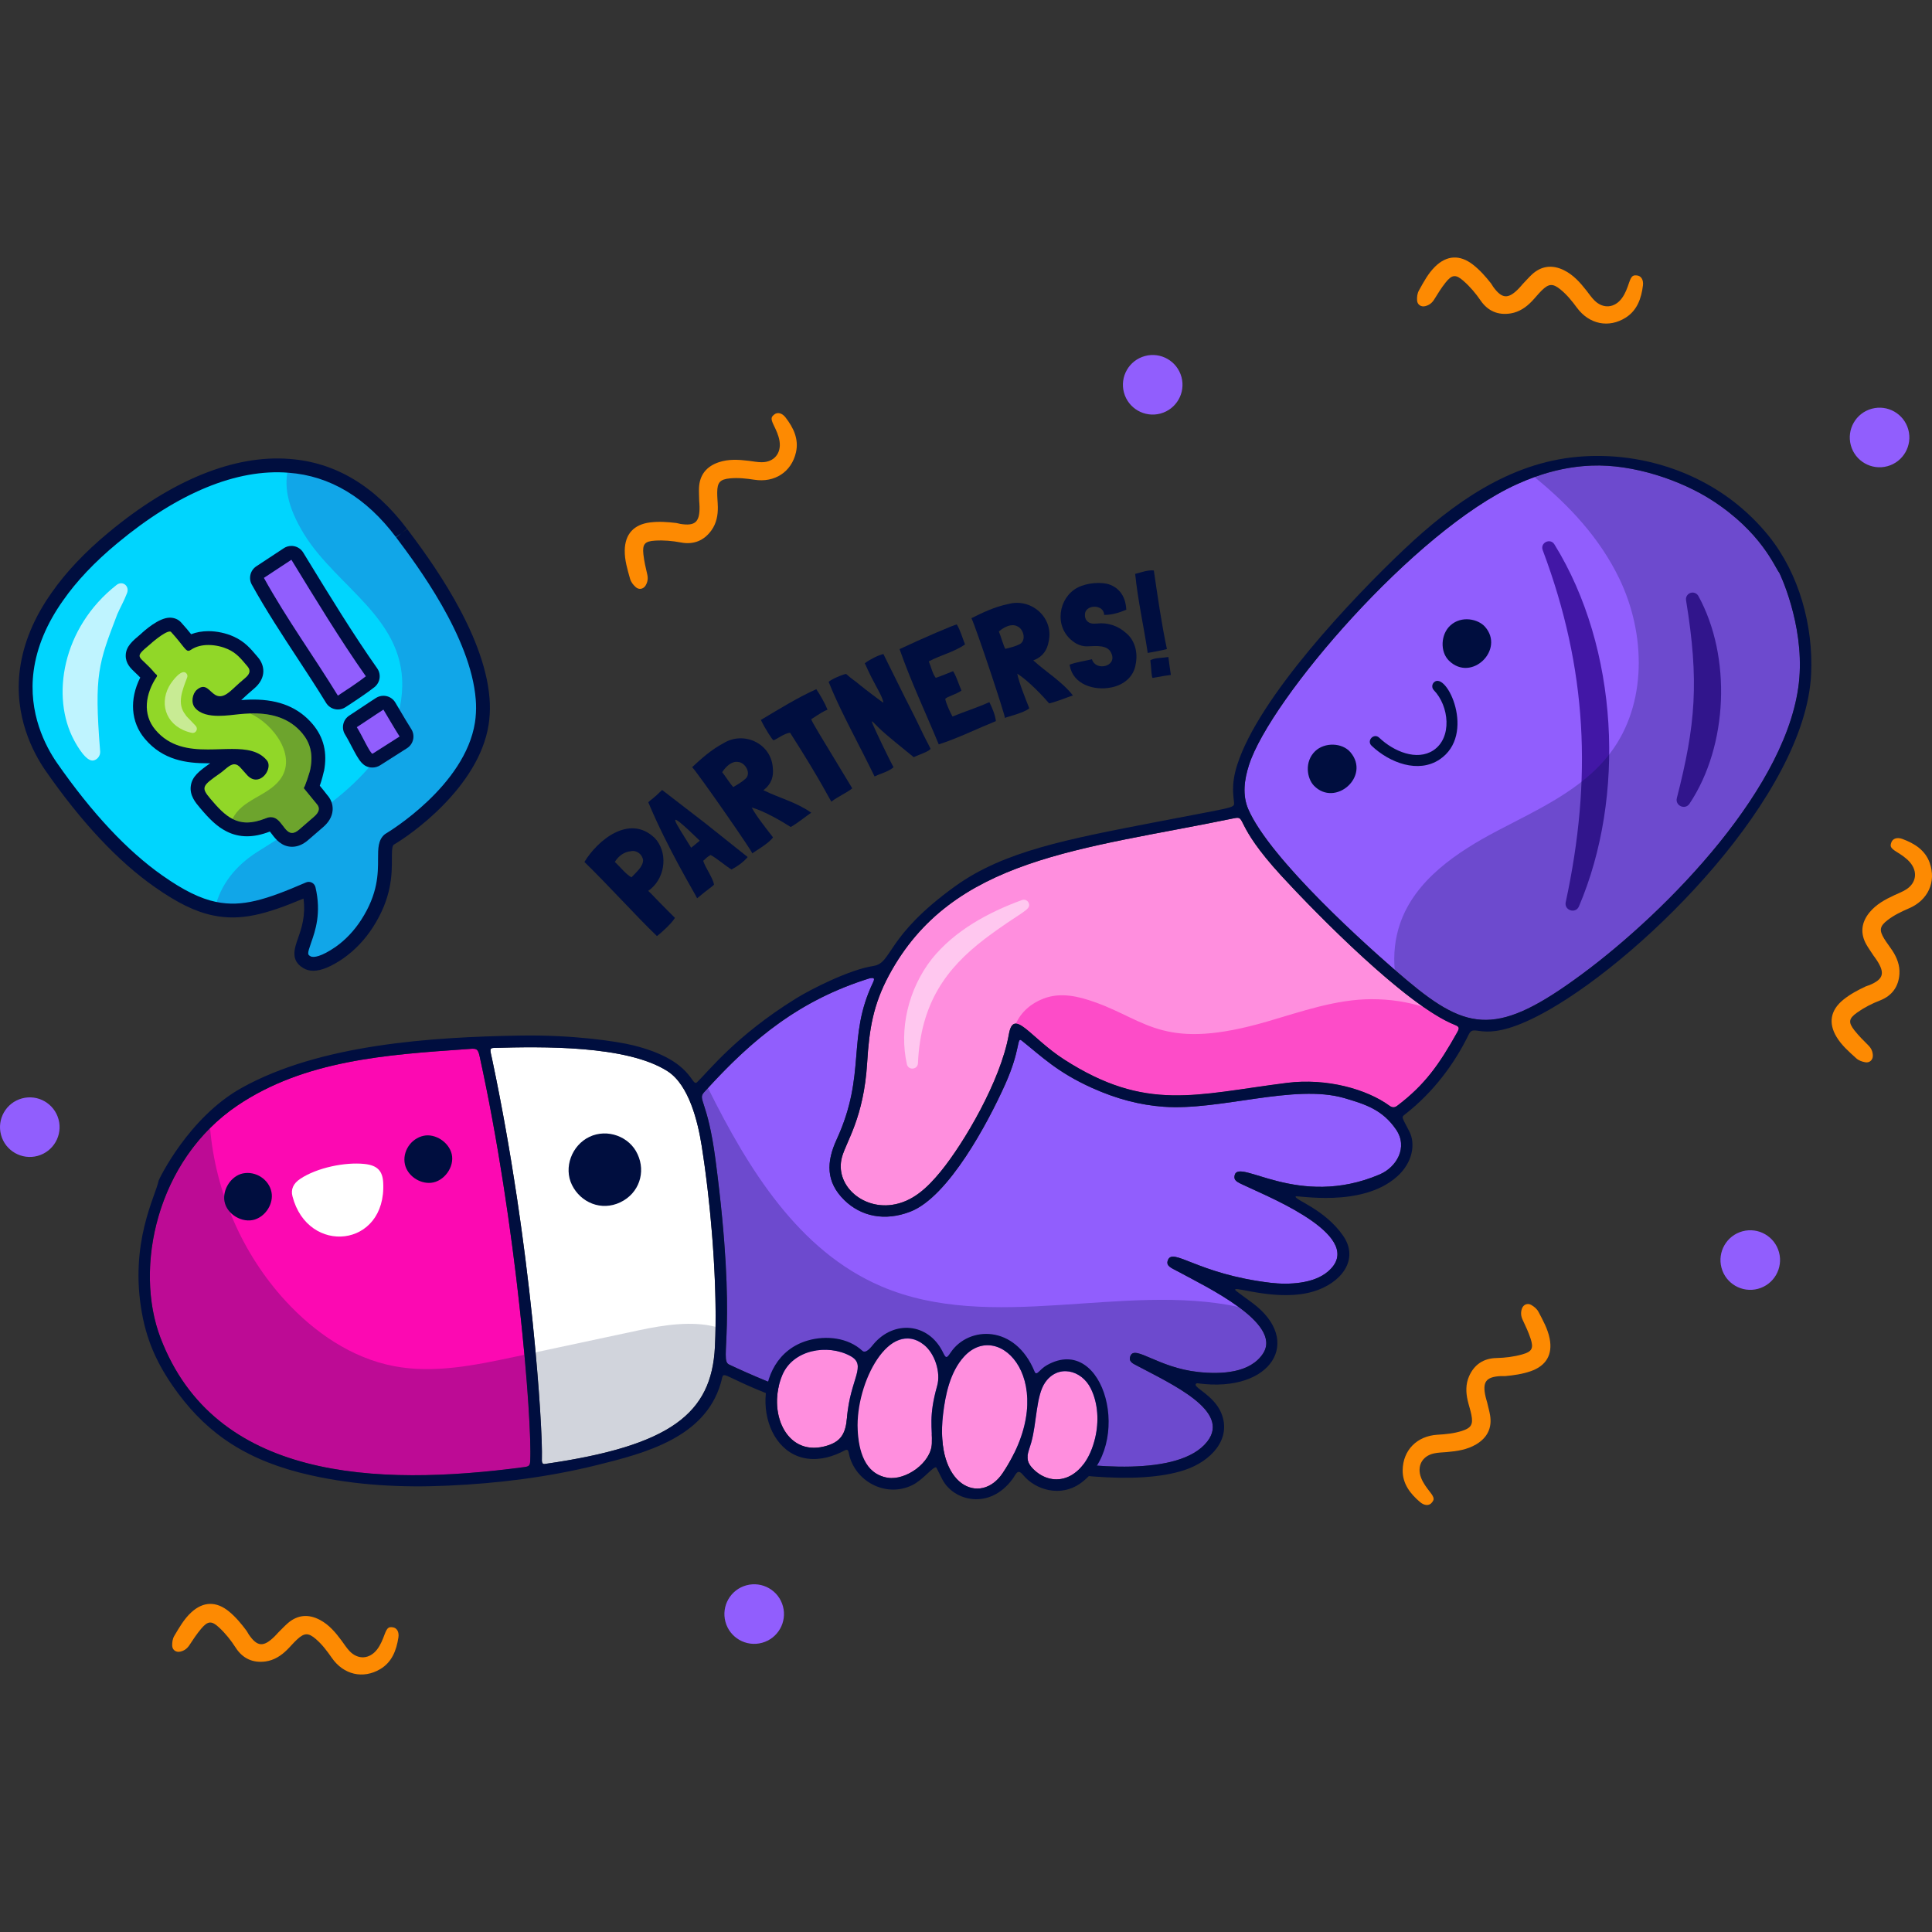 <?xml version="1.0" encoding="UTF-8"?>
<!-- Generator: Adobe Illustrator 25.3.1, SVG Export Plug-In . SVG Version: 6.00 Build 0)  -->
<svg xmlns="http://www.w3.org/2000/svg" xmlns:xlink="http://www.w3.org/1999/xlink" version="1.1" id="Capa_1" x="0px" y="0px" viewBox="0 0 512 512" style="enable-background:new 0 0 512 512;" xml:space="preserve" width="512" height="512">
<rect x="0" y="0" width="512" height="512" fill="#333333" stroke="none"/>
<g>
	<g>
		<g>
			<g>
				<path style="fill:#FC09B2;" d="M127.09,279.854c6.013,27.305,9.907,57.473,11.89,79.174c1.237,13.611,1.734,23.892,1.536,28.052      c-0.064,1.31-0.252,1.529-1.575,1.714c-39.637,5.288-82.079,3.276-96.401-34.247c-6.192-16.221-2.351-40.178,13.132-55.581      c2.164-2.185,4.592-4.187,7.232-5.979c17.829-12.036,39.589-13.481,60.688-14.953      C126.068,277.855,126.605,277.619,127.09,279.854z"/>
				<g>
					<path style="fill:#915EFD;" d="M476.844,179.697c-2.307,28.322-34.852,61.656-57.681,78.524       c-22.095,16.329-29.992,15.283-46.271,1.589c-0.99-0.83-2.083-1.775-3.278-2.8c-12.047-10.451-33.571-30.571-38.783-42.506       c-1.649-3.777-1.092-7.895,0.183-11.833c5.655-17.454,43.845-62.032,70.933-74.327c1.545-0.71,3.108-1.349,4.702-1.921       c4.809-1.729,9.845-2.835,15.162-3.036c11.054-0.439,23.693,3.9,31.908,9.204c13.06,8.435,16.592,17.661,17.801,19.198       C471.622,151.905,478.021,165.226,476.844,179.697z"/>
					<path style="fill:#915EFD;" d="M365.63,311.236c-21.678,9.263-37.392-4.502-38.435,0.234c-0.361,1.644,0.965,1.879,4.162,3.404       c5.551,2.638,31.088,13.107,20.559,22.097c-3.762,3.23-10.328,3.565-15.22,2.983c-19.573-2.341-25.965-9.589-27.226-5.9       c-0.541,1.535,1.132,2.027,2.776,2.939c3.664,2.002,10.62,5.42,15.989,9.357c5.337,3.905,9.081,8.315,6.494,12.32       c-3.377,5.218-11.045,5.587-17.207,4.922c-10.623-1.158-16.697-7.145-17.925-4.315c-0.666,1.512,0.619,2.074,1.5,2.534       c9.533,5.073,25.138,12.1,18.853,20.194c-7.388,9.536-32.084,6.707-43.96,4.503c-27.429-5.091-58.35-13.335-82.78-24.893       c-2.749-1.298,2.388-8.869-3.612-54.393c-2.095-15.881-4.833-15.742-2.968-17.803c0.33-0.366,0.66-0.732,0.997-1.085       c12.436-13.614,24.795-23.433,42.76-29.052c0.277-0.098,0.586-0.097,0.875-0.103c0.524,0.012,0.385,0.612,0.152,1.079       c-7.135,14.861-1.665,24.245-9.701,41.734c-2.739,5.955-2.877,11.238,2.051,16.063c4.378,4.275,10.672,5.703,17.542,3.02       c10.096-3.957,20.544-23.618,25.045-33.644c4.202-9.35,3.063-12.735,4.408-11.667c5.374,4.292,9.409,8.355,18.557,12.508       c6.703,3.019,12.844,4.568,19.004,5.023c14.991,1.111,34.68-6.147,47.934-2.291c5.582,1.634,10.099,3.073,13.686,8.287       C373.243,304.072,370.069,309.342,365.63,311.236z"/>
				</g>
				<path style="fill:#FF8EDE;" d="M386.173,273.57c-4.746,8.472-8.528,13.897-15.914,19.479c-0.668,0.509-1.317,0.507-2.039-0.028      c-5.95-4.345-16.56-7.404-27.276-6.039c-24.14,3.066-37.197,7.753-58.888-6.18c-6.524-4.188-10.582-9.472-12.83-9.532      c-0.904-0.028-1.507,0.791-1.863,2.822c-2.171,12.396-12.008,28.95-18.019,36.315c-3.567,4.369-7.539,8.15-13.033,8.904      c-8.053,1.101-15.143-5.462-13.175-12.675c1.121-4.124,5.782-10.401,6.667-25.011c0.546-8.925,1.605-15.353,5.749-23.104      c16.778-31.309,51.012-33.309,91.411-41.661c3.526-0.736-0.271,1.18,12.578,15.192c7.479,8.145,24.644,25.715,37.629,34.786      c3.052,2.112,5.858,3.772,8.268,4.728C386.72,272.081,386.837,272.366,386.173,273.57z"/>
				<g>
					<path style="fill:#4217A6;" d="M411.936,144.266c17.083,27.62,18.89,66.887,6.501,95.937c-0.878,2.054-3.974,1.056-3.503-1.12       c7.015-32.542,5.777-61.7-6.099-93.288C408.09,143.834,410.833,142.491,411.936,144.266z"/>
					<path style="fill:#4217A6;" d="M450.086,157.944c8.784,15.996,7.931,39.617-2.349,55.049c-1.158,1.739-3.875,0.526-3.355-1.497       c4.989-19.425,5.938-30.993,2.44-52.41l-0.002-0.016c-0.156-0.955,0.492-1.856,1.448-2.013       C449.019,156.935,449.738,157.313,450.086,157.944z"/>
				</g>
				<g>
					<path style="fill:#FFFFFF;" d="M185.969,303.746c2.168,13.627,3.888,32.6,3.656,47.875c-0.025,1.842-0.087,3.637-0.167,5.36       c-0.882,17.508-11.515,26.174-45.121,30.99c-0.737,0.087-0.772-0.641-0.73-1.552c0.103-3.224-0.334-13.517-1.675-28.036       c-1.834-20.216-5.376-48.637-11.5-77.624c-0.561-2.604-0.82-3.017,0.538-3.056c12.429-0.341,35.117-0.779,45.943,6.181       C182.558,287.514,184.926,297.125,185.969,303.746z"/>
					<g>
						<path style="fill:#FFFFFF;" d="M96.583,308.459c3.43,0.355,4.811,1.853,4.97,4.975c0.881,17.26-19.961,19.342-24.039,3.619        c-0.482-1.86,0.19-3.403,2.04-4.638C84.041,309.418,91.476,307.929,96.583,308.459z"/>
					</g>
				</g>
				<g style="opacity:0.5;">
					<path style="fill:#FC09B2;" d="M386.173,273.57c-4.746,8.472-8.528,13.897-15.914,19.479c-0.668,0.509-1.317,0.507-2.039-0.028       c-5.95-4.345-16.56-7.404-27.276-6.039c-24.14,3.066-37.197,7.753-58.888-6.18c-6.524-4.188-10.582-9.472-12.83-9.532       c1.352-3.05,4.017-5.374,7.286-6.621c4.66-1.804,9.503-0.568,14.016,1.068c13.582,4.933,18.207,12.867,45.275,5.004       c9.08-2.637,18.175-5.897,27.639-5.928c4.919-0.014,9.57,0.713,13.73,2.045c3.052,2.112,5.858,3.772,8.268,4.728       C386.72,272.081,386.837,272.366,386.173,273.57z"/>
				</g>
				<path style="opacity:0.5;fill:#FFFFFF;" d="M260.976,248.819c-10.217,7.817-16.969,16.982-17.71,32.931l-0.002,0.028      c-0.08,1.717-2.547,1.935-2.927,0.258c-2.085-9.232,0.322-19.902,6.635-27.945c6.034-7.475,14.922-12.318,23.879-15.574      c0.725-0.263,1.526,0.111,1.789,0.835C273.331,241.25,270.647,241.52,260.976,248.819z"/>
				<g style="opacity:0.25;">
					<path style="fill:#000E3F;" d="M334.729,358.67c-3.377,5.218-11.045,5.587-17.207,4.922       c-10.623-1.158-16.697-7.145-17.925-4.315c-0.666,1.512,0.619,2.074,1.5,2.534c9.533,5.073,25.138,12.1,18.853,20.194       c-7.388,9.536-32.084,6.707-43.96,4.503c-27.429-5.091-58.35-13.335-82.78-24.893c-2.749-1.298,2.388-8.869-3.612-54.393       c-2.095-15.881-4.833-15.742-2.968-17.803c0.33-0.366,0.66-0.732,0.997-1.085c10.678,21.482,24,43.145,45.831,52.523       c29.265,12.571,64.24-1.038,94.777,5.492C333.572,350.255,337.316,354.666,334.729,358.67z"/>
					<path style="fill:#000E3F;" d="M476.844,179.697c-2.307,28.322-34.852,61.656-57.681,78.524       c-22.095,16.329-29.992,15.283-46.271,1.589c-0.99-0.83-2.083-1.775-3.278-2.8c-0.348-4.113,0.039-8.216,1.412-12.217       c3.955-11.566,15.056-18.995,25.867-24.666c10.818-5.691,22.536-10.882,29.903-20.635c9.757-12.937,9.379-31.537,2.349-46.132       c-5.125-10.647-13.251-19.445-22.497-26.937c4.809-1.729,9.845-2.835,15.162-3.036c11.054-0.439,23.693,3.9,31.908,9.204       c13.06,8.435,16.592,17.661,17.801,19.198C471.622,151.905,478.021,165.226,476.844,179.697z"/>
					<path style="fill:#000E3F;" d="M138.979,359.028c1.237,13.611,1.734,23.892,1.536,28.052c-0.064,1.31-0.252,1.529-1.575,1.714       c-39.637,5.288-82.079,3.276-96.401-34.247c-6.192-16.221-2.351-40.178,13.132-55.581c1.442,16.868,8.496,33.267,19.964,45.757       c7.684,8.373,17.536,15.159,28.706,17.307c10.64,2.056,21.588-0.228,32.206-2.488       C137.358,359.37,138.169,359.199,138.979,359.028z"/>
				</g>
				<g style="opacity:0.18;">
					<path style="fill:#000E3F;" d="M189.626,351.621c-0.025,1.842-0.087,3.637-0.167,5.36       c-0.882,17.508-11.515,26.174-45.121,30.99c-0.737,0.087-0.772-0.641-0.73-1.552c0.103-3.224-0.334-13.517-1.675-28.036       c9.117-1.941,18.226-3.895,27.354-5.842C175.865,351.13,183.355,350.003,189.626,351.621z"/>
				</g>
			</g>
			<g>
				<path style="fill:#000E3F;" d="M468.761,142.073c-2.81-3.49-6.034-6.623-9.583-9.343c-11.671-8.895-26.658-12.988-41.228-11.656      c-18.067,1.65-32.938,12.326-45.771,24.442c-13.639,12.883-38.608,39.217-44.329,57.253c-1.715,5.409-0.895,8.425-0.808,9.988      c0.077,1.438-0.145,1.104-20.898,5.136c-23.237,4.504-40.002,7.647-52.857,16.857c-18.641,13.374-16.73,20.463-21.811,21.234      c-6.319,0.964-16.514,6.12-20.588,8.653c-15.988,9.923-23.156,19.307-26.122,22.128c-1.636,1.549-0.853-5.771-16.963-9.742      c-4.524-1.111-16.216-2.818-29.927-2.586c-23.651,0.389-53.136,2.325-73.851,13.873c-14.082,7.843-21.909,24.229-21.989,24.574      c-0.82,4.145-7.802,16.504-4.41,35.177c1.508,8.299,4.714,14.664,9.614,21.253c8.147,10.942,18.617,17.972,35.108,21.649      c12.003,2.679,24.159,3.309,36.403,2.747c13.248-0.597,26.521-2.242,39.405-5.437c12.817-3.165,28.589-7.282,32.818-21.603      c1.197-3.998-1.272-2.528,14.573,3.527c24.37,9.334,83.524,27.509,108.322,19.402c7.046-2.311,12.656-8.257,9.758-15.173      c-1.913-4.544-7.051-6.581-6.767-7.526c0.101-0.371,0.46-0.33,0.741-0.284c19.357,2.572,27.916-11.291,14.227-21.375      c-4.808-3.537-4.596-3.329-4.447-3.562c0.415-0.633,11.602,3.273,20.617,0.601c7.37-2.172,12.345-8.435,7.945-14.789      c-4.869-7.041-12.877-9.494-12.593-10.405c0.149-0.443,17.534,3.138,26.922-5.315c4.181-3.75,4.87-8.725,3.221-11.918      c-1.98-3.864-2.18-3.738-1.204-4.488c7.617-5.95,13.133-13.407,16.944-21.212c1.723-3.501,3.535,3.585,21.238-6.512      c26.047-14.851,68.012-57.058,69.499-89.012C480.565,165.778,476.767,152.027,468.761,142.073z M140.516,387.08      c-0.064,1.31-0.252,1.528-1.575,1.714c-39.637,5.288-82.079,3.276-96.401-34.247c-7.069-18.498-1.065-47.085,20.363-61.561      c17.829-12.036,39.589-13.481,60.688-14.953c2.477-0.177,3.013-0.413,3.499,1.821      C136.874,324.261,141.042,376.252,140.516,387.08z M189.458,356.982c-0.882,17.508-11.515,26.174-45.121,30.99      c-0.737,0.087-0.772-0.641-0.73-1.552c0.255-7.719-2.653-55.865-13.176-105.66c-0.561-2.604-0.82-3.017,0.538-3.056      c12.429-0.341,35.117-0.779,45.943,6.181c5.645,3.63,8.013,13.241,9.056,19.863      C188.394,319.019,190.265,340.999,189.458,356.982z M365.63,311.236c-21.678,9.263-37.392-4.502-38.435,0.234      c-0.361,1.644,0.965,1.879,4.162,3.404c5.551,2.638,31.088,13.107,20.559,22.097c-3.762,3.23-10.328,3.565-15.22,2.983      c-19.573-2.341-25.964-9.589-27.226-5.9c-0.541,1.535,1.132,2.027,2.776,2.939c7.303,3.984,27.685,13.623,22.484,21.677      c-3.377,5.218-11.045,5.587-17.207,4.922c-10.623-1.158-16.697-7.145-17.925-4.315c-0.666,1.512,0.619,2.074,1.5,2.534      c9.533,5.073,25.138,12.1,18.853,20.194c-7.388,9.536-32.084,6.706-43.96,4.503c-27.429-5.091-58.35-13.335-82.78-24.893      c-2.749-1.298,2.388-8.869-3.612-54.393c-2.095-15.881-4.833-15.742-2.968-17.803c12.771-14.176,25.31-24.371,43.756-30.137      c0.277-0.098,0.586-0.097,0.875-0.103c0.524,0.012,0.385,0.612,0.152,1.079c-7.135,14.861-1.665,24.245-9.701,41.734      c-2.738,5.955-2.877,11.238,2.051,16.063c4.378,4.275,10.672,5.703,17.542,3.021c10.096-3.957,20.544-23.618,25.045-33.644      c4.202-9.35,3.063-12.735,4.408-11.667c5.374,4.292,9.409,8.355,18.557,12.507c6.703,3.019,12.844,4.568,19.004,5.023      c14.992,1.111,34.68-6.147,47.934-2.291c5.582,1.634,10.099,3.073,13.687,8.287C373.243,304.072,370.069,309.342,365.63,311.236      z M386.173,273.57c-4.746,8.472-8.528,13.897-15.914,19.479c-0.668,0.509-1.317,0.507-2.039-0.028      c-5.95-4.345-16.56-7.404-27.276-6.039c-24.14,3.066-37.197,7.753-58.888-6.18c-9.12-5.85-13.429-13.868-14.693-6.71      c-2.171,12.396-12.008,28.95-18.019,36.315c-3.567,4.369-7.539,8.15-13.033,8.904c-8.053,1.101-15.143-5.462-13.175-12.675      c1.121-4.124,5.782-10.401,6.667-25.011c0.546-8.925,1.605-15.353,5.749-23.104c16.778-31.309,51.012-33.309,91.411-41.661      c3.526-0.736-0.27,1.18,12.578,15.193c9.218,10.049,33.184,34.43,45.898,39.513C386.719,272.081,386.837,272.366,386.173,273.57      z M476.844,179.697c-2.306,28.322-34.851,61.656-57.681,78.525c-22.095,16.329-29.992,15.282-46.271,1.589      c-10.898-9.178-36.326-32.191-42.061-45.305c-1.649-3.777-1.092-7.895,0.183-11.833c5.655-17.454,43.845-62.032,70.933-74.327      c6.218-2.829,12.782-4.686,19.864-4.957c11.054-0.439,23.693,3.901,31.908,9.205c13.06,8.435,16.592,17.661,17.801,19.198      C471.622,151.905,478.021,165.226,476.844,179.697z"/>
				<path style="fill:#000E3F;" d="M156.207,301.274c-4.664,2.223-6.922,8.138-4.614,12.785c2.293,4.617,7.74,6.98,12.799,4.564      c5.019-2.397,6.792-8.019,4.564-12.755C166.839,301.189,160.947,299.014,156.207,301.274z"/>
				<path style="fill:#000E3F;" d="M380.011,180.823c-0.582,0.563-0.597,1.491-0.034,2.073c4.071,4.204,4.927,12.616-0.128,15.954      c-4.393,2.867-10.516,0.293-14.345-3.352c-1.413-1.34-3.422,0.789-2.023,2.123c4.817,4.585,12.398,7.376,17.984,3.674      C391.381,194.751,383.33,177.633,380.011,180.823z"/>
				<path style="fill:#000E3F;" d="M384.386,165.724c-2.583,2.32-2.824,6.982-0.392,9.363c5.964,5.84,14.89-2.962,9.54-8.998      C391.743,164.068,387.358,163.054,384.386,165.724z"/>
				<path style="fill:#000E3F;" d="M348.521,199.075c-2.879,2.771-2.186,7.218-0.3,9.15c5.633,5.774,15.059-2.49,9.667-8.862      C355.689,196.766,351.023,196.668,348.521,199.075z"/>
				<path style="fill:#000E3F;" d="M64.37,310.969c-3.08,0.63-5.447,4.22-4.881,7.403c0.613,3.446,4.78,5.892,8.085,4.799      c2.922-0.966,4.963-4.253,4.37-7.256C71.281,312.561,67.776,310.272,64.37,310.969z"/>
				<path style="fill:#000E3F;" d="M112.275,300.99c-3.401,0.721-5.701,4.219-4.97,7.559c0.655,2.99,3.839,5.188,6.904,4.908      c3.467-0.318,6.311-4.224,5.497-7.628C118.953,302.684,115.35,300.338,112.275,300.99z"/>
			</g>
		</g>
		<g>
			<g>
				<path style="fill:#FF8EDE;" d="M224.493,375.409c-0.362,4.497-1.539,6.817-6.104,7.928c-10.165,2.5-15.093-9.244-11.08-18.894      c2.838-6.812,12.023-8.364,18.05-5.092C229.866,361.798,225.313,365.415,224.493,375.409z"/>
				<path style="fill:#FF8EDE;" d="M248.353,367.274c-2.327,8.241-1.228,11.126-1.4,15.306c-0.212,5.091-6.901,9.778-11.652,9.049      c-3.652-0.566-6.459-3.328-7.293-6.889c-4.351-18.367,7.969-35.394,16.839-28.356      C247.771,358.702,249.362,363.737,248.353,367.274z"/>
				<path style="fill:#FF8EDE;" d="M289.069,367.959c1.971,3.982,2.171,8.814,1.165,13.078      c-2.627,11.185-11.048,13.706-16.491,8.199c-2.42-2.458-1.232-4.168-0.43-7.04c1.426-5.062,1.25-12.286,3.628-15.771      C280.297,361.476,286.603,362.963,289.069,367.959z"/>
				<path style="fill:#FF8EDE;" d="M265.734,390.365c-5.828,8.754-18.087,3.57-15.816-15.531c0.61-5.245,1.867-11.216,5.517-15.267      C264.831,349.166,281.525,366.666,265.734,390.365z"/>
			</g>
			<path style="fill:#000E3F;" d="M277.444,361.781c-2.001,1.12-2.715,3.011-3.261,1.713c-5.163-12.59-17.459-12.068-22.181-5.164     c-1.209,1.768-1.286,1.708-2.2-0.131c-3.832-7.627-12.897-8.399-18.296-2.002c-0.512,0.598-1.998,2.674-2.973,1.772     c-3.793-3.513-9.648-4.111-14.441-2.73c-15.9,4.567-14.035,29.564-0.003,31.321c3.394,0.428,6.801-0.593,9.777-2.188     c1.103-0.584,0.958,0.521,1.298,1.691c2.032,6.934,9.948,10.774,16.584,7.522c2.912-1.42,5.516-5.011,6.368-4.715     c0,0,1.265,2.515,1.616,3.193c2.984,5.757,12.521,8.187,18.608-0.122c1.01-1.367,1.295-2.862,2.831-1.009     c3.36,4.041,9.949,5.785,15.003,2.272C300.604,383.173,292.798,353.129,277.444,361.781z M218.389,383.337     c-10.165,2.5-15.093-9.244-11.08-18.894c2.838-6.812,12.023-8.364,18.05-5.092c4.506,2.448-0.046,6.065-0.867,16.059     C224.13,379.906,222.953,382.226,218.389,383.337z M235.302,391.628c-6.19-0.95-7.761-7.391-8.006-12.72     c-0.579-12.609,8.564-29.717,17.552-22.525c2.923,2.318,4.514,7.354,3.505,10.891c-2.327,8.241-1.228,11.126-1.4,15.306     C246.741,387.67,240.052,392.358,235.302,391.628z M265.734,390.365c-5.828,8.754-18.087,3.57-15.816-15.531     c0.61-5.245,1.867-11.216,5.517-15.267C264.831,349.166,281.525,366.666,265.734,390.365z M290.233,381.038     c-2.627,11.185-11.048,13.706-16.491,8.199c-2.42-2.458-1.232-4.168-0.43-7.04c1.426-5.062,1.25-12.286,3.628-15.771     c3.357-4.95,9.663-3.462,12.129,1.534C291.04,371.941,291.24,376.773,290.233,381.038z"/>
		</g>
	</g>
	<g>
		<g>
			<g>
				<path style="fill:#00D5FE;" d="M106.403,141.254c5.288,7.042,20.16,26.803,21.499,43.961c0.148,1.752,0.123,3.484-0.049,5.148      c-0.055,0.48-0.091,0.944-0.179,1.42c-2.853,17.999-24.73,30.877-24.539,30.725c-2.931,2.425,1.828,10.29-5.849,22.221      c-2.066,3.2-4.565,5.779-7.338,7.735c-3.99,2.738-6.88,3.571-8.617,2.523c-4.634-2.732,3.301-7.484,0.484-19.45      c-10.352,4.493-17.335,6.837-24.896,5.279c-4.494-0.912-9.191-3.252-14.925-7.29c-9.496-6.654-19.07-16.891-28.431-30.349      c-3.337-4.822-8.039-13.949-6.463-25.638c0.795-5.896,3.137-12.431,8.082-19.416c3.487-5.016,8.282-10.23,14.74-15.584      c15.3-12.726,31.642-20.301,46.688-19.088C87.502,124.261,97.756,129.751,106.403,141.254z"/>
				<path style="opacity:0.75;fill:#FFFFFF;" d="M19.636,196.185c-6.167-11.465-3.225-29.792,11.246-41.159      c1.579-1.24,3.513,0.261,2.785,2.15c-0.888,2.305-1.779,3.739-2.595,5.633c-4.953,12.958-6.154,15.866-4.553,36.033l0.023,0.289      c0.088,1.112-0.707,2.188-1.776,2.405C22.888,201.918,20.514,197.824,19.636,196.185z"/>
				<g style="opacity:0.25;">
					<path style="fill:#4217A6;" d="M106.403,141.254c5.288,7.042,20.16,26.803,21.499,43.961c0.148,1.752,0.123,3.484-0.049,5.148       c-0.055,0.48-0.091,0.944-0.179,1.42c-2.853,17.999-24.73,30.877-24.539,30.725c-2.931,2.425,1.828,10.29-5.849,22.221       c-2.066,3.2-4.565,5.779-7.338,7.735c-3.99,2.738-6.88,3.571-8.617,2.523c-4.634-2.732,3.301-7.484,0.484-19.45       c-10.352,4.493-17.335,6.837-24.896,5.279c1.488-6.354,5.502-11.414,11.373-15.117c15.451-9.794,36.612-21.573,38.226-42.109       c1.546-19.328-17.073-27.699-25.906-41.982c-4.627-7.505-5.535-13.386-4.002-18.157       C87.502,124.261,97.756,129.751,106.403,141.254z"/>
				</g>
			</g>
			<path style="fill:#000E3F;" d="M83.027,257.262c-0.989,0-1.866-0.237-2.642-0.704c-3.468-2.045-2.368-5.175-1.399-7.937     c0.885-2.521,2.055-5.852,1.445-10.494c-9.945,4.191-16.608,5.985-23.883,4.487c-4.696-0.953-9.511-3.293-15.609-7.589     c-9.648-6.759-19.366-17.124-28.881-30.801c-3.253-4.704-8.456-14.449-6.773-26.929c0.921-6.853,3.749-13.66,8.401-20.232     c3.751-5.394,8.825-10.761,15.068-15.936c16.762-13.938,33.378-20.671,48.004-19.503c12.07,0.896,22.542,7.129,31.113,18.528     c0,0,0,0,0,0.002l-1.466,1.1l1.516-1.037c5.587,7.443,20.433,27.215,21.812,44.855c0.151,1.807,0.133,3.653-0.054,5.477     l-0.042,0.386c-0.042,0.394-0.086,0.782-0.159,1.178c-2.624,16.57-20.803,29.277-25.204,31.772l0.03,0.036     c-0.452,0.374-0.45,1.972-0.448,3.663c0.004,4.105,0.012,10.307-5.028,18.137c-2.141,3.319-4.774,6.09-7.824,8.241     C87.792,256.167,85.154,257.26,83.027,257.262z M81.815,233.703c0.283,0,0.563,0.066,0.822,0.195     c0.486,0.245,0.838,0.691,0.963,1.22c1.612,6.843-0.052,11.582-1.154,14.716c-1.071,3.05-0.917,3.14-0.183,3.574     c0.804,0.49,2.947,0.085,6.648-2.455c2.645-1.864,4.951-4.298,6.835-7.219c4.453-6.918,4.447-12.251,4.441-16.143     c-0.002-2.694-0.004-5.018,1.781-6.494c0.102-0.086,0.211-0.157,0.326-0.217c0.846-0.499,20.92-12.673,23.57-29.382     c0.064-0.348,0.093-0.647,0.125-0.947l0.044-0.398c0.161-1.576,0.177-3.193,0.044-4.783     c-1.297-16.584-15.677-35.738-21.089-42.948l1.417-1.166l-1.466,1.102c-7.907-10.516-17.484-16.262-28.463-17.076     c-13.715-1.118-29.37,5.352-45.38,18.67c-5.991,4.964-10.838,10.084-14.408,15.22c-4.316,6.095-6.926,12.354-7.77,18.614     c-1.516,11.254,3.205,20.086,6.154,24.35c9.264,13.317,18.678,23.375,27.976,29.89c5.589,3.938,10.112,6.158,14.235,6.996     c6.874,1.411,13.148-0.539,23.803-5.163C81.318,233.755,81.566,233.703,81.815,233.703z"/>
		</g>
		<g>
			<g>
				<g>
					<path style="fill:#91D728;" d="M77.402,222.571c-1.904,0-3.005-1.455-3.89-2.624c-0.714-0.945-1.22-1.564-1.721-1.564       c-0.181,0-0.414,0.06-0.676,0.173c-2.119,0.842-3.954,1.238-5.665,1.238c-1.663,0-3.188-0.372-4.662-1.136       c-2.248-1.138-4.119-3.05-6.405-5.764c-1.262-1.488-2.213-2.756-2.008-4.344c0.243-1.878,1.994-3.1,4.891-5.123       c0.366-0.255,0.714-0.549,1.055-0.838c1.05-0.883,2.24-1.884,3.784-1.884c1.146,0,2.189,0.547,3.1,1.63       c0.231,0.271,0.458,0.517,0.684,0.764c0.279,0.305,0.557,0.607,0.85,0.957c0.221,0.261,0.659,0.704,1.082,0.704       c0.458,0,1.035-0.495,1.341-1.154c0.237-0.509,0.199-0.873,0.143-0.939c-1.636-1.952-4.31-2.352-7.822-2.352       c-0.987,0-2.004,0.032-3.038,0.064c-1.11,0.034-2.24,0.068-3.375,0.068c-5.137,0-10.971-0.697-15.311-5.876       c-3.49-4.143-3.602-9.789-0.36-15.279c-0.919-1.078-1.701-1.813-2.342-2.412c-1.042-0.977-1.944-1.823-1.906-3.166       c0.044-1.534,1.247-2.541,3.432-4.368l0,0c-0.006,0,4.041-3.826,6.425-3.826c0.344,0,0.672,0.066,0.971,0.193       c0.243,0.101,0.46,0.257,0.637,0.45c1.415,1.548,2.332,2.71,3.001,3.558c0.165,0.209,0.342,0.432,0.497,0.625       c1.475-0.836,3.178-1.251,5.108-1.251c2.823,0,5.072,0.879,5.907,1.257c2.567,1.15,3.953,2.799,5.557,4.71l0.319,0.378       c1.088,1.293,1.052,2.501,0.832,3.287c-0.237,0.844-0.79,1.606-1.735,2.402c-1.375,1.156-2.057,1.793-2.62,2.32       c-0.444,0.416-0.822,0.766-1.373,1.228c-1.337,1.122-2.589,1.67-3.824,1.67c-1.733,0-2.861-1.045-3.685-1.809       c-0.255-0.235-0.633-0.585-0.81-0.663c-0.008,0.022-0.159,0.089-0.422,0.309c-0.221,0.185-0.468,0.666-0.515,1.23       c-0.034,0.408,0.046,0.77,0.215,0.969c0.842,1.003,2.439,1.486,4.883,1.486c1.427,0,2.893-0.163,4.188-0.308l1.069-0.116       c1.013-0.099,2.02-0.181,3.024-0.205c0.3-0.01,0.607-0.014,0.911-0.014c6.301,0,10.987,1.926,14.328,5.886       c2.559,3.06,3.404,6.632,2.587,10.926c-0.008,0.131-0.675,2.704-1.427,4.533c0.87,1.052,2.243,2.722,2.776,3.416l0.008-0.008       c0.848,1.007,0.957,2.002,0.899,2.66c-0.099,1.144-0.772,2.245-2,3.273c-0.147,0.123-1.212,1.046-2.191,1.894       c-0.947,0.82-1.441,1.247-1.735,1.484l0.008,0.01C79.378,222.155,78.399,222.571,77.402,222.571L77.402,222.571z"/>
					<path style="opacity:0.5;fill:#FFFFFF;" d="M49.158,189.42l0.236,0.362c2.725,2.832,2.299,2.399,2.381,2.497l0.13,0.153       c0.677,0.798-0.043,2.003-1.072,1.784c-6.539-1.433-8.752-7.247-6.061-12.271c0.974-1.753,3.619-5.034,4.725-3.361       c0.19,0.288,0.218,0.635,0.106,0.936C48.368,182.853,46.761,186.453,49.158,189.42z"/>
					<path style="opacity:0.25;fill:#000E3F;" d="M80.069,194.29c2.041,2.439,2.956,5.367,2.187,9.401       c-0.074,0.735-1.48,4.92-1.771,5.16c0.092,0.105,3.515,4.283,3.526,4.305c0.764,0.908,0.721,2.011-0.876,3.348       c-0.099,0.077-3.909,3.385-3.921,3.391c-4.134,3.482-4.076-5.086-8.83-3.022c-3.742,1.482-6.43,1.361-8.751,0.155       c2.38-5.119,9.181-6.007,12.518-10.354c4.739-6.163-1.627-14.77-7.875-17.605C71.462,188.927,76.46,190.012,80.069,194.29z"/>
				</g>
				<g>
					<path style="fill:#000E3F;" d="M45.007,167.354c0.096,0,0.182,0.015,0.256,0.046c3.227,3.53,3.849,5.076,4.661,5.076       c0.193,0,0.398-0.088,0.652-0.258c1.383-0.943,3.035-1.289,4.647-1.289c1.967,0,3.872,0.516,5.151,1.094       c2.338,1.047,3.512,2.561,5.231,4.597c0.966,1.151,0.506,2.104-0.683,3.103c-2.444,2.057-2.754,2.511-3.992,3.549       c-1.08,0.907-1.933,1.24-2.644,1.24c-1.943,0-2.837-2.473-4.462-2.473c-0.469,0-1.001,0.207-1.635,0.741       c-1.19,0.999-1.672,3.427-0.52,4.787c1.424,1.692,3.836,2.135,6.283,2.135c1.954,0,3.929-0.282,5.44-0.435       c0.966-0.094,1.926-0.173,2.887-0.196c0.289-0.008,0.578-0.012,0.866-0.012c4.872,0,9.518,1.194,12.926,5.232       c2.041,2.439,2.956,5.367,2.187,9.401c-0.074,0.735-1.479,4.921-1.771,5.16c0.092,0.104,3.515,4.283,3.526,4.305       c0.764,0.908,0.722,2.012-0.875,3.349c-0.099,0.077-3.909,3.385-3.921,3.391c-0.713,0.601-1.301,0.842-1.811,0.842       c-2.121,0-2.883-4.189-5.613-4.189c-0.419,0-0.884,0.098-1.407,0.325c-1.882,0.746-3.499,1.085-4.936,1.085       c-1.418,0-2.662-0.331-3.815-0.93c-2.063-1.046-3.855-2.952-5.848-5.318c-2.593-3.056-2.241-3.449,2.53-6.781       c1.361-0.95,2.538-2.395,3.789-2.394c0.544,0,1.103,0.273,1.697,0.979c0.524,0.617,1.005,1.09,1.534,1.718       c0.821,0.972,1.682,1.359,2.485,1.359c2.403,0,4.272-3.469,2.885-5.112c-2.138-2.553-5.454-3.002-9.221-3.002       c-2.045,0-4.222,0.132-6.417,0.132c-5.009,0-10.107-0.69-13.902-5.22c-3.483-4.135-2.632-9.551,0.376-14.064       c0.261-0.498-0.167-0.532-0.505-0.94c-4.105-4.949-5.998-3.684-1.273-7.637C39.959,170.551,43.593,167.354,45.007,167.354        M45.008,163.686L45.008,163.686c-2.922,0-6.793,3.483-7.677,4.318c-2.295,1.92-3.946,3.327-4.011,5.659       c-0.061,2.168,1.351,3.491,2.485,4.553c0.397,0.373,0.854,0.802,1.366,1.338c-2.907,5.767-2.514,11.802,1.191,16.2       c4.817,5.749,11.148,6.525,16.707,6.525c0.214,0,0.429-0.001,0.643-0.004c-2.915,2.043-4.826,3.501-5.154,6.038       c-0.326,2.518,1.268,4.397,2.432,5.77c2.423,2.878,4.442,4.928,6.987,6.217c1.682,0.874,3.536,1.327,5.473,1.327       c1.886,0,3.873-0.412,6.068-1.258c0.176,0.211,0.379,0.479,0.534,0.684c0.948,1.254,2.535,3.352,5.354,3.352       c1.426,0,2.83-0.573,4.173-1.705l-0.005-0.005c0.282-0.233,0.718-0.611,1.481-1.271c1.004-0.871,2.208-1.914,2.416-2.089       c0.007-0.006,0.014-0.012,0.021-0.018c1.615-1.352,2.506-2.872,2.65-4.519c0.088-1.005-0.071-2.514-1.323-4.002l-0.01,0.009       c-0.518-0.693-1.34-1.704-2.065-2.582c0.561-1.572,0.947-3.182,1.095-3.849l0.021,0.004c0.928-4.869-0.045-8.939-2.977-12.442       c-3.721-4.408-8.865-6.546-15.739-6.546c-0.321,0-0.644,0.005-0.967,0.014c-0.776,0.019-1.547,0.07-2.256,0.131       c0.281-0.251,0.534-0.487,0.813-0.747c0.567-0.529,1.209-1.13,2.552-2.26c3.492-2.933,2.792-6.286,1.13-8.266l-0.325-0.385       c-1.676-1.995-3.26-3.878-6.217-5.202c-1.984-0.896-4.412-1.414-6.649-1.414c-1.639,0-3.185,0.277-4.573,0.81       c-0.631-0.792-1.498-1.852-2.68-3.145c-0.355-0.388-0.789-0.695-1.272-0.901C46.169,163.8,45.601,163.686,45.008,163.686       L45.008,163.686z"/>
				</g>
			</g>
			<g>
				<g>
					<path style="fill:#915EFD;" d="M98.716,201.569c-1.49,0-2.117-1.198-3.981-4.755c-0.601-1.142-1.22-2.324-1.687-3.06       c-0.263-0.41-0.368-0.937-0.263-1.411c0.105-0.475,0.378-0.917,0.788-1.18c0.911-0.579,2.026-1.325,3.188-2.103       c1.303-0.873,2.664-1.785,3.87-2.551c0.297-0.189,0.637-0.287,0.983-0.287c0.141,0,0.283,0.018,0.422,0.05       c0.482,0.113,0.897,0.418,1.15,0.842l1.261,2.127c0.975,1.647,2.004,3.392,3.001,4.96c0.543,0.854,0.291,1.986-0.563,2.531       l-7.129,4.537C99.46,201.456,99.064,201.569,98.716,201.569z M89.543,186.185c-0.135,0-0.271-0.016-0.404-0.046       c-0.483-0.109-0.901-0.408-1.16-0.832c-2.457-4.011-5.082-8.015-7.621-11.887c-4.053-6.18-8.243-12.569-12.024-19.386       c-0.468-0.842-0.201-1.904,0.607-2.427c0.388-0.253,6.809-4.469,7.211-4.752c0.314-0.223,0.69-0.34,1.071-0.34       c0.123,0,0.245,0.012,0.366,0.036c0.495,0.104,0.935,0.402,1.2,0.834l1.072,1.753c5.995,9.803,12.193,19.939,18.594,29.026       c0.553,0.79,0.404,1.872-0.344,2.479c-1.608,1.307-5.002,3.572-7.567,5.243C90.244,186.081,89.895,186.185,89.543,186.185z"/>
				</g>
				<g>
					<path style="fill:#000E3F;" d="M77.225,148.342c6.182,10.105,12.903,21.185,19.731,30.879c-1.703,1.383-5.562,3.925-7.413,5.13       c-6.369-10.399-13.479-20.16-19.606-31.206C70.029,153.087,76.941,148.551,77.225,148.342 M101.612,188.057       c1.32,2.201,2.838,4.849,4.288,7.127l-7.13,4.537c-0.017,0.011-0.035,0.016-0.055,0.016c-0.615,0-2.788-4.872-4.122-6.968       l-0.036-0.058C96.493,191.479,99.334,189.506,101.612,188.057 M77.225,144.675c-0.758,0-1.504,0.235-2.131,0.683       c-0.564,0.388-6.767,4.461-7.136,4.7c-1.621,1.048-2.164,3.179-1.228,4.866c3.813,6.874,8.022,13.292,12.092,19.498       c2.532,3.861,5.15,7.854,7.594,11.844c0.517,0.845,1.354,1.445,2.32,1.662c0.268,0.061,0.538,0.09,0.808,0.09       c0.704,0,1.401-0.203,2.001-0.594c2.595-1.689,6.042-3.989,7.724-5.355c1.496-1.216,1.797-3.382,0.686-4.959       c-6.375-9.05-12.564-19.173-18.551-28.963l-1.05-1.718c-0.536-0.876-1.416-1.487-2.424-1.685       C77.695,144.697,77.46,144.675,77.225,144.675L77.225,144.675z M101.612,184.39c-0.691,0-1.375,0.195-1.969,0.573       c-1.207,0.768-2.57,1.681-3.876,2.555c-1.158,0.776-2.269,1.521-3.179,2.099c-1.695,1.078-2.207,3.321-1.147,5.028       c0.007,0.012,0.051,0.081,0.058,0.092c0.427,0.671,1.028,1.818,1.609,2.926c2.004,3.822,3.009,5.74,5.607,5.74       c0.697,0,1.435-0.214,2.023-0.588l7.131-4.538c0.821-0.522,1.4-1.349,1.612-2.298c0.211-0.949,0.036-1.944-0.486-2.765       c-0.972-1.527-1.983-3.238-2.96-4.894c-0.44-0.744-0.868-1.468-1.277-2.151c-0.508-0.849-1.339-1.455-2.302-1.683       C102.176,184.422,101.893,184.39,101.612,184.39L101.612,184.39z"/>
				</g>
			</g>
		</g>
	</g>
	<g>
		<path style="fill:#000E3F;" d="M173.41,221.988c0.246,0.26,0.495,0.519,0.688,0.779c3.044,4.099,1.924,10.423-2.315,13.324    c1.108,0.984,1.545,1.669,7.047,7.118l0.026,0.03c-0.027,0.027-0.031,0.083-0.06,0.111c-0.79,1.309-3.263,3.626-4.697,4.724    c-5.588-5.366-12.866-13.474-19.225-19.648c3.537-5.822,11.894-12.671,18.506-6.466L173.41,221.988z M163.004,228.317    c-0.03,0.027-0.059,0.054-0.06,0.112c1.41,1.298,2.923,3.277,4.398,4.07l0.089-0.083c1.127-1.245,2.961-2.673,2.999-4.477    c-0.195-1.473-1.664-2.717-3.25-2.355C165.484,225.715,163.936,226.813,163.004,228.317z"/>
		<path style="fill:#000E3F;" d="M198.11,227.105l0.024,0.03c-1.034,1.26-2.681,2.456-4.239,3.265l-0.029,0.027    c-1.58-0.924-4.027-3.094-5.57-3.843c-1.177,0.706-1.014,0.779-1.937,1.537c0.505,1.751,2.461,4.325,2.863,6.263    c-0.03,0.027-0.036,0.083-0.068,0.108c-0.263,0.37-1.56,1.176-4.344,3.508c-0.032,0.025-0.032,0.025-0.086,0.02    c-0.435-1.036-7.797-13.103-12.922-25.403c0.509-0.574,1.154-0.793,3.665-3.264c1.688,1.3,9.295,7.187,11.48,8.849L198.11,227.105    z M183.159,224.656c0.737-0.552,1.512-1.238,2.282-1.871C175.489,213.152,178.841,217.624,183.159,224.656z"/>
		<path style="fill:#000E3F;" d="M215.015,215.351c-1.552,1.057-3.359,2.58-5.423,3.796l-0.032,0.023    c-2.228-1.425-6.771-4.119-10.222-5.143l-0.132-0.056c1.083,2.157,4.401,6.314,5.646,7.927c-1.055,1.638-5.124,3.88-5.484,4.271    c0.262-0.179-14.106-20.885-15.94-22.868c2.223-2.048,4.905-4.553,8.351-6.37c5.38-3.287,12.63,0.118,13.022,6.563    c0.252,2.144-0.311,4.217-2.327,5.788l-0.134,0.089l-0.031,0.021l0.022,0.034c4.068,2.002,8.861,3.223,12.652,5.948    L215.015,215.351z M194.313,208.572l0.034-0.022c1.087-0.597,2.384-1.385,3.326-2.269c1.431-1.508-0.233-4.235-2.105-4.359    c-1.563-0.237-3.063,1.03-4.186,2.711C192.246,205.687,193.474,207.696,194.313,208.572z"/>
		<path style="fill:#000E3F;" d="M219.306,188.074c-0.96,0.33-2.094,1.082-4.207,2.449l-0.068,0.04l-0.035,0.02    c0.02,0.033,0.006,0.088,0.028,0.123c0.243,0.736,1.744,3.231,10.79,18.136l0.022,0.035l0.019,0.035    c-1.528,1.259-4.02,2.294-5.515,3.533c-0.34-0.354-2.9-5.697-10.938-18.234l-0.057-0.014c-1.388,0.07-3.726,1.847-4.378,1.994    c-0.372-0.244-2.197-3.059-3.291-5.331c-0.017-0.036-0.052-0.015-0.074-0.05c4.67-2.765,9.707-5.929,14.728-8.161    C217.318,184.107,218.585,186.279,219.306,188.074z"/>
		<path style="fill:#000E3F;" d="M242.155,200.664c-3.329-2.756-6.62-5.264-9.232-7.75l-0.89-0.896    c-0.446-0.446-0.888-0.893-0.995-0.84c-0.146,0.071,2.264,5.198,4.25,9.198c0.549,1.108,1.063,2.143,1.504,2.948    c-0.462,0.408-0.946,0.693-1.479,0.958c-1.145,0.567-2.43,0.937-3.539,1.487l-1.239-2.5c-2.25-4.538-4.29-8.377-6.506-12.843    c-1.631-3.286-3.174-6.571-4.431-9.733c0.413-0.337,0.965-0.656,1.537-0.941c0.608-0.3,3.036-1.328,3.142-1.113    c1.549,1.413,1.994,1.504,3.846,3.079c0.622,0.538,5.855,4.53,5.958,4.477c0.091-0.177-0.314-1.267-0.721-2.088    c-0.94-1.893-1.828-3.412-2.678-5.126c-0.498-1.001-0.956-2.019-1.505-3.215c0.752-0.55,1.572-1.048,2.465-1.491    c0.893-0.443,1.713-0.761,2.462-0.955l5.708,11.502c1.03,1.983,2.056,4.055,3.069,6.092c0.687,1.393,1.274,2.66,1.928,3.983    c0.481,0.963,0.975,1.875,1.455,2.84l0.357,0.714c-0.092,0.089-0.269,0.355-1.092,0.764    C244.566,199.689,243.119,200.185,242.155,200.664z"/>
		<path style="fill:#000E3F;" d="M262.226,186.144c0.765,1.539,1.499,3.308,1.701,4.953c-5.03,2.033-10.227,4.609-15.151,6.168    c-3.531-8.557-7.367-16.598-10.377-25.241c5.593-2.655,15.083-6.744,15.177-6.524c0.974,1.626,1.446,3.505,2.159,5.238    l0.015,0.036c-2.842,1.995-6.353,2.795-9.48,4.431l-0.107,0.046l-0.023,0.052c0.629,1.424,0.936,3.111,1.816,4.3l0.053,0.022    c1.522-0.498,3.055-1.174,4.58-1.761l0.016,0.036c0.945,1.553,1.406,3.304,2.192,5.096c-1.346,1.029-3.948,1.629-4.296,2.248    c0.337,1.543,1.304,3.475,1.903,4.61l0.051,0.021c3.245-1.339,6.428-2.307,9.738-3.804L262.226,186.144z"/>
		<path style="fill:#000E3F;" d="M284.367,184.29c-1.783,0.576-3.95,1.53-6.276,2.116l-0.039,0.012    c-1.736-1.995-5.337-5.861-8.359-7.816l-0.113-0.091c0.432,2.376,2.446,7.301,3.19,9.199c-1.478,1.273-6.015,2.282-6.468,2.555    c0.301-0.096-7.658-24.02-8.86-26.44c2.708-1.339,5.994-2.99,9.807-3.764c6.095-1.64,12.092,3.672,10.651,9.967    c-0.355,2.129-1.482,3.962-3.862,4.902l-0.154,0.049l-0.039,0.012l0.012,0.037c3.346,3.069,7.602,5.589,10.47,9.273    L284.367,184.29z M266.405,171.95l0.036-0.01c1.217-0.269,2.684-0.661,3.833-1.243c1.801-1.044,0.968-4.129-0.792-4.775    c-1.431-0.669-3.23,0.124-4.779,1.422C265.234,168.598,265.846,170.874,266.405,171.95z"/>
		<path style="fill:#000E3F;" d="M298.438,161.599c-1.75,0.744-3.887,1.416-5.832,1.345c-0.052-2.982-5.349-2.831-5.082,0.182    c-0.033,0.378,0.126,0.709,0.247,1.048c0.725,1.141,1.798,1.173,2.922,1.069c2.831-0.343,5.642,0.627,7.682,2.48    c2.381,1.896,3.211,5.226,2.607,8.198c-0.487,3.478-3.224,5.604-6.431,6.245c-4.568,0.962-10.193-0.777-11.052-5.781l-0.03-0.117    l-0.026-0.116c1.761-0.706,4.195-0.997,5.931-1.45c0.976,3.252,6.662,1.984,5.185-1.479c-0.901-2.41-4.05-2.031-6.328-1.941    c-1.092,0.053-2.066-0.248-2.952-0.694c-5.853-3.406-5.163-11.033-0.684-14.271c2.276-1.647,5.965-2.156,8.718-1.622    c2.788,0.692,4.978,2.836,5.165,6.893L298.438,161.599z"/>
		<path style="fill:#000E3F;" d="M305.485,179.654c-0.353,0.059-0.397-3.169-0.634-4.625l-0.009-0.04    c1.174-0.719,3.254-0.615,4.789-0.869c0.202,1.464,0.407,3.208,0.659,4.745l-0.276,0.045c-0.631,0.103-0.91,0.109-1.502,0.205    l-0.08,0.014L305.485,179.654z M300.949,152.059c1.354-0.343,3.297-1.067,4.83-0.875c0.986,6.751,2.04,14.139,3.464,20.817    c-1.352,0.385-3.518,0.74-5.047,1.033l-0.039,0.007c-1.023-6.948-2.582-13.726-3.328-20.96L300.949,152.059z"/>
	</g>
	<g>
		<g>
			<path style="fill:#FD8A02;" d="M403.518,75.293c1.016-1.06,1.691-1.839,2.442-2.536c2.496-2.315,5.403-2.677,8.508-1.146     c2.493,1.23,4.267,3.238,5.939,5.368c0.71,0.905,1.359,1.876,2.174,2.675c2.303,2.26,5.329,1.975,7.245-0.639     c0.921-1.256,1.428-2.718,1.925-4.178c0.642-1.888,1.124-1.923,2.046-1.845c1.101,0.095,1.789,1.141,1.602,2.655     c-0.422,3.397-1.507,6.576-4.54,8.508c-4.494,2.864-9.707,1.795-12.944-2.592c-1.306-1.77-2.664-3.461-4.362-4.842     c-2.04-1.66-3.11-1.59-4.992,0.263c-0.912,0.898-1.704,1.918-2.591,2.844c-1.541,1.609-3.347,2.84-5.57,3.217     c-3.36,0.569-6.103-0.608-8.018-3.401c-1.318-1.923-2.798-3.672-4.542-5.201c-2.03-1.782-3.029-1.73-4.753,0.439     c-1.112,1.399-2.062,2.935-3,4.463c-0.577,0.94-1.338,1.522-2.383,1.786c-1.119,0.283-2.103-0.409-2.164-1.527     c-0.05-0.913,0.047-1.826,0.488-2.62c1.244-2.239,2.445-4.529,4.301-6.342c3.109-3.04,6.581-3.175,10.002-0.524     c1.842,1.427,3.355,3.154,4.79,4.963c0.238,0.3,0.398,0.66,0.624,0.97c2.328,3.182,3.978,3.27,6.791,0.356     C402.982,75.944,403.386,75.443,403.518,75.293z"/>
			<path style="fill:#FD8A02;" d="M73.729,432.644c1.047-1.029,1.745-1.788,2.517-2.462c2.564-2.239,5.481-2.514,8.538-0.891     c2.455,1.304,4.168,3.364,5.776,5.544c0.683,0.925,1.302,1.915,2.093,2.739c2.234,2.328,5.268,2.134,7.26-0.421     c0.958-1.228,1.509-2.674,2.049-4.119c0.698-1.868,1.181-1.889,2.1-1.783c1.098,0.128,1.754,1.194,1.522,2.701     c-0.523,3.383-1.703,6.527-4.793,8.368c-4.577,2.728-9.756,1.504-12.86-2.978c-1.252-1.808-2.559-3.539-4.215-4.97     c-1.989-1.72-3.06-1.683-4.997,0.113c-0.939,0.871-1.761,1.866-2.675,2.766c-1.588,1.562-3.43,2.739-5.664,3.049     c-3.375,0.468-6.081-0.791-7.912-3.64c-1.26-1.962-2.687-3.755-4.384-5.335c-1.976-1.842-2.976-1.82-4.764,0.296     c-1.154,1.366-2.15,2.872-3.132,4.371c-0.605,0.922-1.383,1.481-2.435,1.714c-1.126,0.249-2.09-0.472-2.118-1.592     c-0.022-0.914,0.102-1.824,0.566-2.604c1.311-2.202,2.58-4.454,4.489-6.211c3.199-2.945,6.673-2.977,10.014-0.225     c1.798,1.481,3.259,3.253,4.639,5.104c0.229,0.307,0.378,0.672,0.595,0.989c2.231,3.251,3.879,3.388,6.777,0.56     C73.173,433.279,73.592,432.79,73.729,432.644z"/>
			<path style="fill:#FD8A02;" d="M496.532,253.291c-0.8-1.231-1.404-2.066-1.911-2.957c-1.684-2.959-1.373-5.872,0.827-8.545     c1.766-2.147,4.126-3.415,6.582-4.557c1.043-0.485,2.137-0.895,3.102-1.506c2.727-1.726,3.139-4.738,1.033-7.199     c-1.013-1.183-2.32-2.012-3.628-2.828c-1.692-1.056-1.616-1.533-1.329-2.412c0.344-1.051,1.52-1.482,2.95-0.953     c3.211,1.186,6.058,2.969,7.246,6.363c1.761,5.028-0.469,9.86-5.479,12.01c-2.021,0.867-3.977,1.803-5.71,3.141     c-2.081,1.607-2.258,2.664-0.884,4.919c0.667,1.093,1.479,2.097,2.178,3.172c1.215,1.867,2.001,3.907,1.86,6.157     c-0.213,3.401-1.986,5.802-5.142,7.03c-2.174,0.844-4.214,1.886-6.101,3.234c-2.198,1.57-2.376,2.554-0.658,4.727     c1.109,1.402,2.387,2.678,3.66,3.94c0.783,0.776,1.176,1.65,1.195,2.728c0.02,1.154-0.878,1.955-1.982,1.759     c-0.901-0.16-1.767-0.463-2.439-1.073c-1.896-1.723-3.851-3.415-5.193-5.635c-2.249-3.721-1.588-7.132,1.773-9.858     c1.809-1.467,3.837-2.546,5.926-3.53c0.346-0.163,0.734-0.236,1.087-0.386c3.63-1.539,4.092-3.126,1.898-6.53     C497.043,253.961,496.648,253.454,496.532,253.291z"/>
			<path style="fill:#FD8A02;" d="M394.096,371.595c0.332,1.43,0.615,2.421,0.787,3.432c0.572,3.356-0.714,5.988-3.694,7.749     c-2.393,1.415-5.044,1.801-7.743,2.036c-1.146,0.099-2.313,0.112-3.429,0.357c-3.152,0.691-4.568,3.381-3.428,6.414     c0.548,1.458,1.494,2.683,2.445,3.897c1.229,1.57,0.996,1.993,0.425,2.721c-0.682,0.871-1.934,0.874-3.098-0.111     c-2.613-2.211-4.68-4.859-4.639-8.454c0.061-5.328,3.807-9.108,9.25-9.418c2.196-0.125,4.354-0.337,6.439-1.003     c2.505-0.8,3.032-1.733,2.51-4.322c-0.253-1.255-0.674-2.476-0.964-3.725c-0.504-2.17-0.547-4.356,0.354-6.422     c1.362-3.124,3.847-4.776,7.233-4.852c2.331-0.052,4.605-0.334,6.838-0.957c2.602-0.725,3.105-1.589,2.233-4.218     c-0.563-1.697-1.329-3.332-2.095-4.953c-0.471-0.997-0.542-1.952-0.192-2.971c0.375-1.091,1.493-1.537,2.463-0.977     c0.792,0.458,1.503,1.038,1.926,1.842c1.194,2.267,2.454,4.524,2.957,7.069c0.844,4.265-0.942,7.245-5.032,8.66     c-2.202,0.761-4.476,1.083-6.775,1.295c-0.381,0.035-0.77-0.028-1.154-0.008c-3.937,0.208-4.914,1.541-4.013,5.49     C393.844,370.79,394.042,371.402,394.096,371.595z"/>
			<path style="fill:#FD8A02;" d="M185.297,132.829c-0.026-1.468-0.095-2.496-0.053-3.52c0.141-3.401,1.948-5.707,5.23-6.807     c2.636-0.884,5.309-0.709,7.997-0.375c1.141,0.142,2.286,0.373,3.428,0.367c3.227-0.019,5.173-2.353,4.691-5.557     c-0.232-1.54-0.901-2.935-1.578-4.321c-0.875-1.792-0.557-2.157,0.152-2.75c0.849-0.709,2.074-0.451,3.007,0.756     c2.094,2.707,3.563,5.728,2.773,9.236c-1.172,5.198-5.624,8.113-11.012,7.28c-2.174-0.336-4.328-0.579-6.507-0.363     c-2.617,0.259-3.327,1.062-3.357,3.703c-0.015,1.28,0.142,2.562,0.165,3.844c0.04,2.227-0.374,4.374-1.686,6.207     c-1.983,2.771-4.759,3.868-8.086,3.235c-2.291-0.436-4.574-0.634-6.888-0.491c-2.696,0.166-3.368,0.906-3.064,3.66     c0.197,1.777,0.605,3.536,1.016,5.28c0.252,1.074,0.123,2.023-0.433,2.947c-0.594,0.989-1.781,1.192-2.612,0.441     c-0.679-0.613-1.254-1.329-1.5-2.203c-0.695-2.466-1.456-4.936-1.417-7.531c0.065-4.348,2.433-6.89,6.729-7.42     c2.312-0.285,4.602-0.125,6.896,0.147c0.38,0.045,0.747,0.188,1.126,0.249c3.894,0.619,5.128-0.482,5.071-4.532     C185.376,133.669,185.31,133.029,185.297,132.829z"/>
		</g>
		<g>
			<path style="fill:#915EFD;" d="M0.276,300.771c1.14,4.208,5.475,6.696,9.683,5.556c4.208-1.139,6.696-5.475,5.556-9.683     c-1.14-4.208-5.475-6.696-9.683-5.556C1.624,292.228-0.863,296.563,0.276,300.771z"/>
			<path style="fill:#915EFD;" d="M297.86,104.037c1.139,4.208,5.475,6.696,9.683,5.556c4.208-1.14,6.696-5.475,5.556-9.683     c-1.14-4.208-5.475-6.696-9.683-5.556C299.208,95.493,296.72,99.828,297.86,104.037z"/>
			<path style="fill:#915EFD;" d="M192.25,429.807c1.139,4.208,5.475,6.696,9.683,5.556c4.208-1.139,6.696-5.475,5.556-9.683     c-1.14-4.208-5.475-6.696-9.683-5.556C193.598,421.263,191.111,425.599,192.25,429.807z"/>
			<path style="fill:#915EFD;" d="M456.218,335.99c1.14,4.208,5.475,6.696,9.683,5.556c4.208-1.14,6.696-5.475,5.556-9.683     c-1.14-4.208-5.475-6.696-9.683-5.556C457.566,327.447,455.078,331.782,456.218,335.99z"/>
			<path style="fill:#915EFD;" d="M490.487,118.001c1.139,4.208,5.475,6.696,9.683,5.556c4.208-1.14,6.696-5.475,5.556-9.683     c-1.14-4.208-5.475-6.696-9.683-5.556C491.835,109.457,489.347,113.793,490.487,118.001z"/>
		</g>
	</g>
</g>















</svg>
